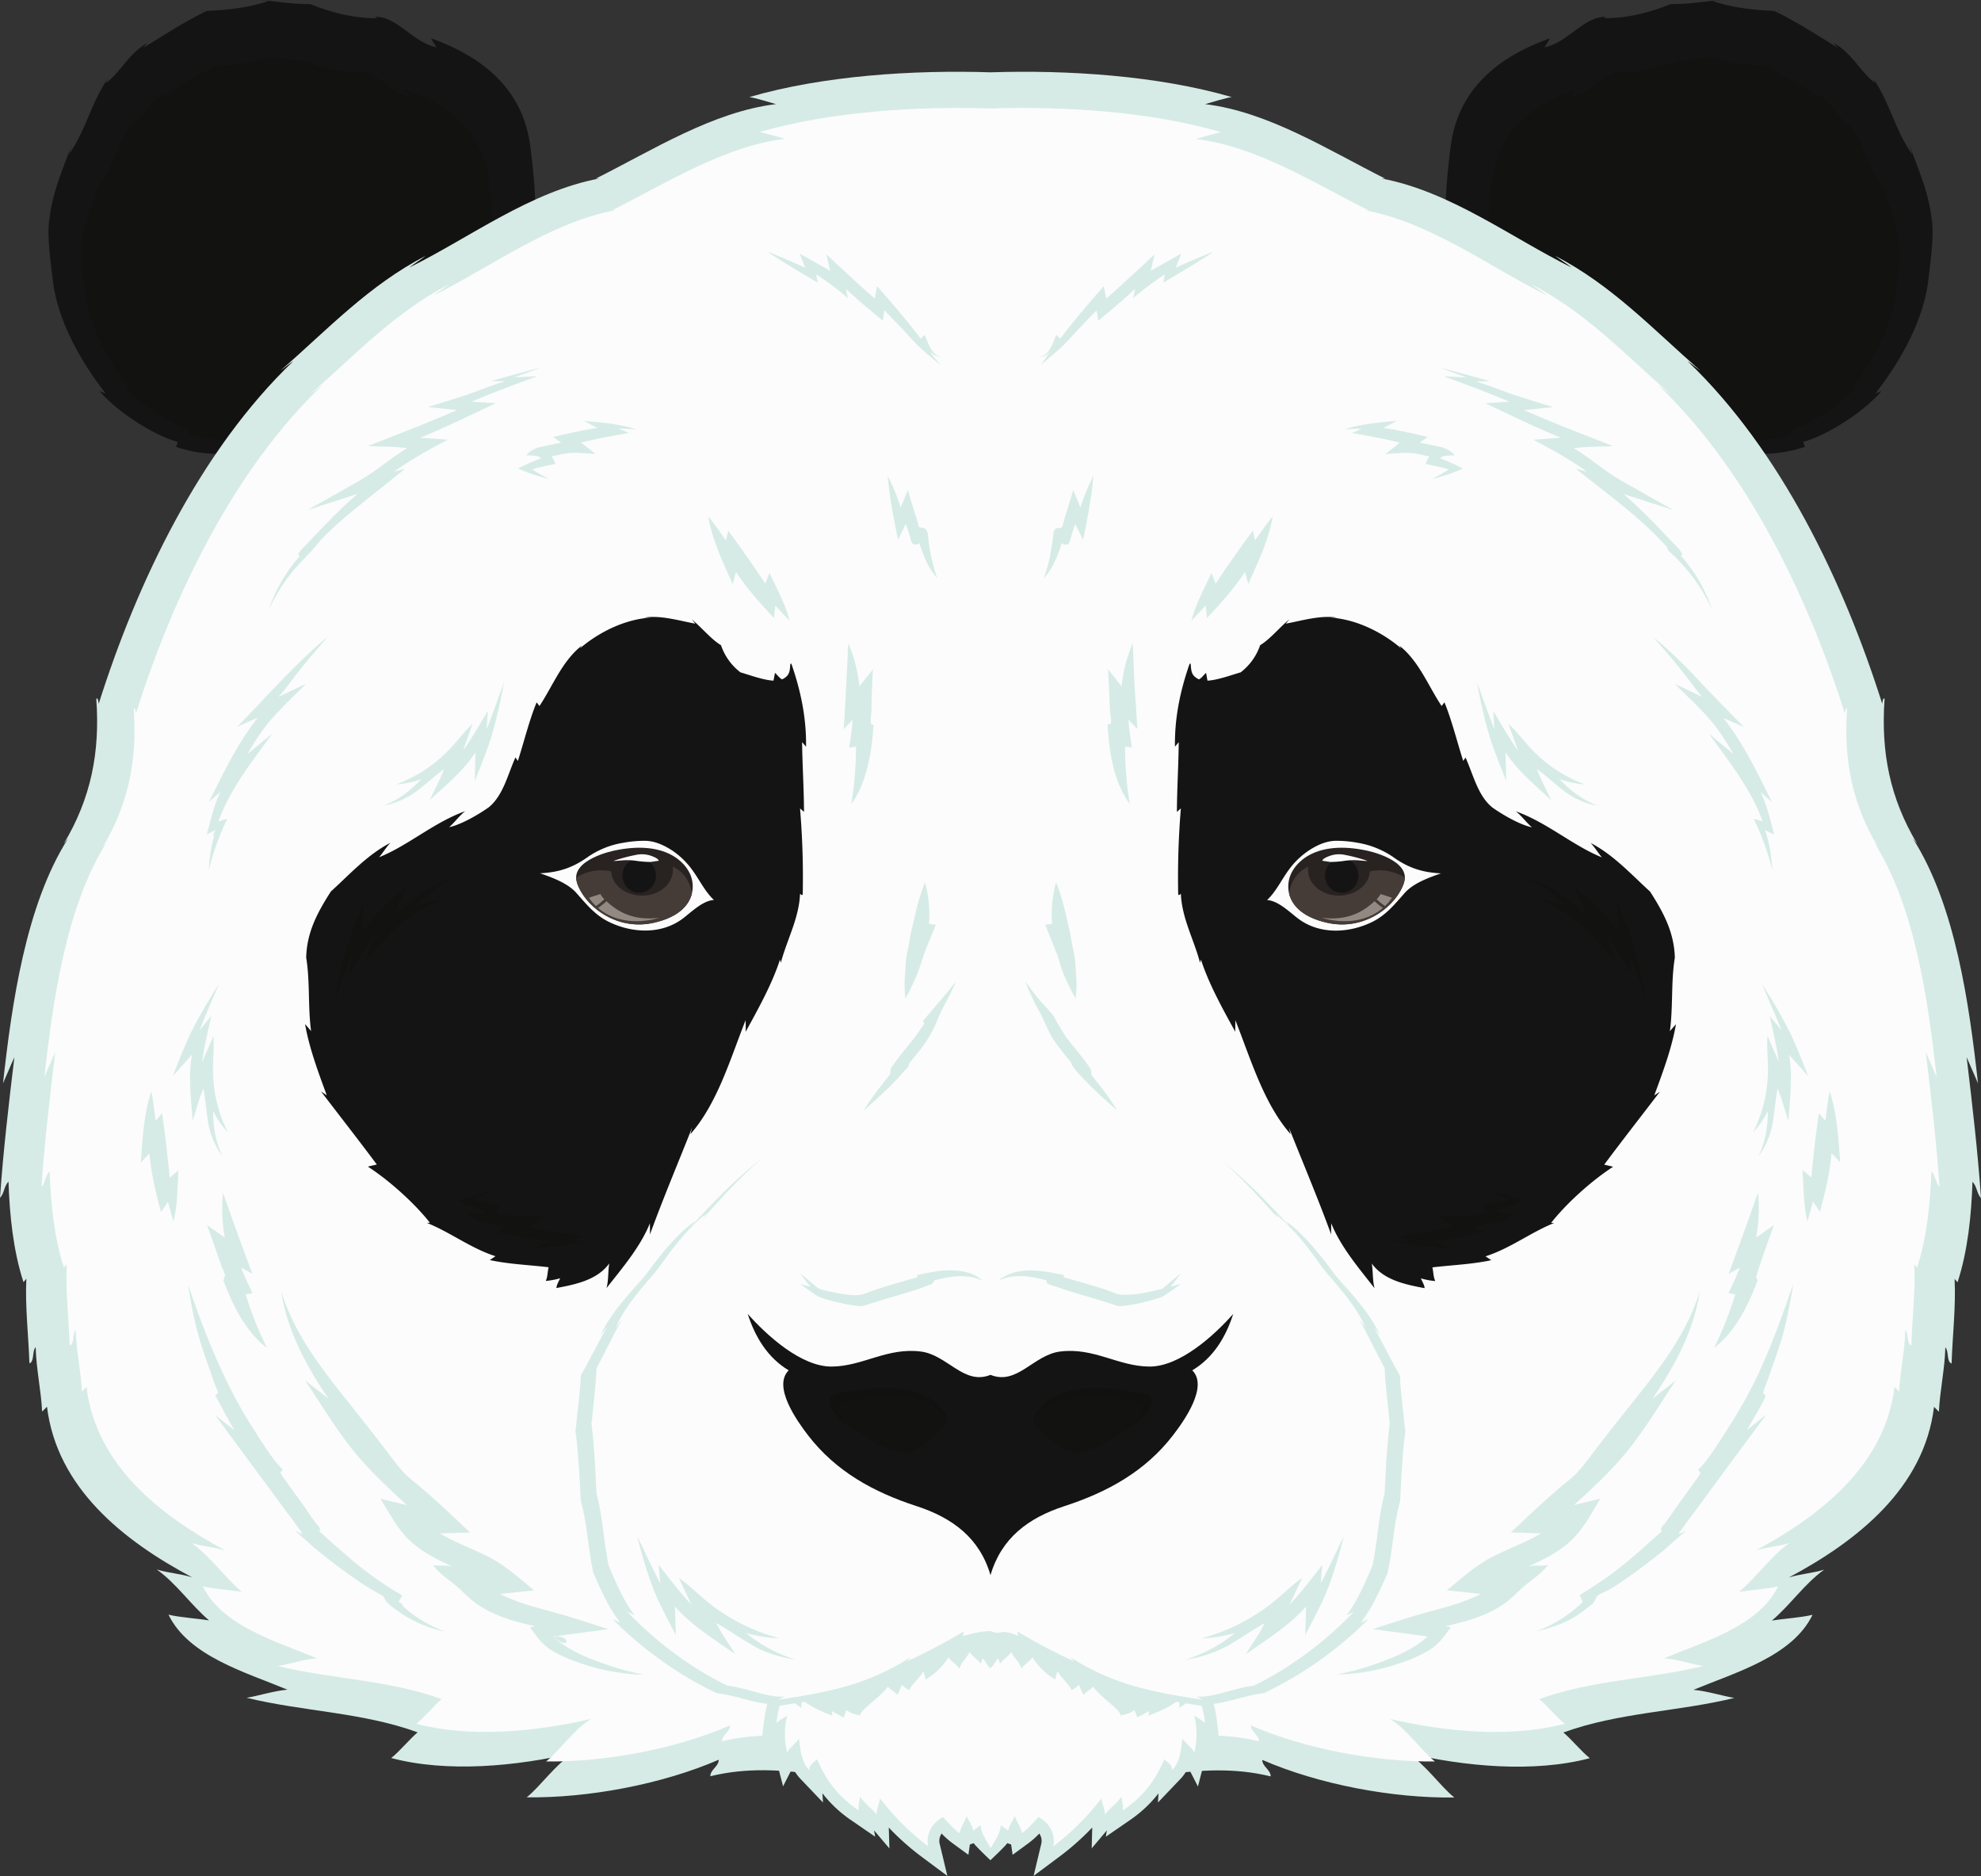 <svg xmlns="http://www.w3.org/2000/svg" width="1080" height="1022.54" viewBox="0 0 1080 1022.54"><rect x="0" y="0" width="1080" height="1022.54" fill="#333333" stroke="none"/><g id="Layer_2" data-name="Layer 2"><g id="Icon_animal06_437996484"><g id="Icon_animal06_437996484-2" data-name="Icon_animal06_437996484"><path d="M110.11 6.05 111.54 6C110.25 5.91 108.59 5.77 110.11 6.05z" fill="#151414"/><path d="M169.13 2.2h0z" fill="#151414"/><path d="M289.2 80.38C285.29 48.43 263 30.88 235 20.88a53.15 53.15.0 0 0 3 4.9c-12.57-2.35-21.64-17.06-33.56-16.6l1.21.71c-11.69.2-24.84-2.87-36.4-7.66C160.06 2.33 151.13.85 142 0c1.47.32 2.77.32 4.26.57-10.93 3.76-23.22 5-34.74 5.41h1.13C100.39 11.93 89.37 19.18 77.9 26.2l2.48-2.7c-9.8 5.05-14.28 15.55-22.74 21.86l1.25-2.61C49.81 55.52 46.44 72.14 37.44 84.19c.46-1.54 1.22-3.49 1.61-5.22C34.29 92.09 28.52 105 27 119.14c-1.77 8.8 1.08 27.22 2.31 37.89l-.16-1.44c3.43 21.31 15.38 42.11 28.45 58.87l-3.15-1.18-.42-.44c9 11 29.24 24.29 42.93 28.06l-1 2.65c9.35 3.3 21.13 4.76 31.14 3.25L286.33 138.46C295.65 132.48 290.81 93.42 289.2 80.38z" fill="#151414"/><path d="M169.16 2.2 169.21 2.23H169.83L169.16 2.2z" fill="#151414"/><path d="M171.24 2.2h-1.41z" fill="#151414"/><path d="M115.21 36h1.2z" fill="#151414"/><path d="M165.1 32.74v0L165.07 32.73 165.1 32.74z" fill="#151414"/><path d="M266.58 98.8c-3.32-27-22.18-41.83-45.87-50.31a46.46 46.46.0 0 0 2.57 4.17c-10.65-2-18.31-14.43-28.37-14l1 .6c-9.89.17-21-2.42-30.77-6.47-7.74.07-15.29-1.18-23-1.89l3.58.49c-9.19 3.16-19.59 4.19-29.34 4.57h1C107 41 97.68 47.05 88 53l2.13-2.28C81.76 55 78 63.87 70.86 69.2l1-2.21c-7.66 10.78-10.54 24.83-18.11 35 .39-1.3 1-3 1.35-4.4-4 11.08-8.9 22-10.23 33.92-1.49 7.45.91 23 2 32l-.14-1.22c2.91 18 13 35.59 24 49.75l-2.65-1-.35-.39c7.62 9.33 24.73 20.55 36.27 23.72l-.81 2.24a58.11 58.11.0 0 0 26.32 2.76l134.58-91.59C272 142.83 267.9 109.81 266.58 98.8z" fill="#121211"/><path d="M165.1 32.74 165.15 32.75H165.66L165.1 32.74z" fill="#151414"/><path d="M166.88 32.74h0z" fill="#151414"/><path d="M969.9 6.05 968.47 6C969.76 5.91 971.4 5.77 969.9 6.05z" fill="#151414"/><path d="M910.85 2.2H910.82 910.88 910.85z" fill="#151414"/><path d="M790.8 80.38C794.69 48.43 817 30.88 845 20.88a49.48 49.48.0 0 1-3 4.9c12.59-2.35 21.67-17.06 33.58-16.6l-1.2.71c11.66.2 24.84-2.87 36.36-7.66C920 2.33 928.88.85 938 0c-1.46.32-2.76.32-4.25.57 10.9 3.76 23.18 5 34.74 5.41h-1.16c12.31 5.91 23.3 13.16 34.79 20.18l-2.51-2.7c9.84 5.05 14.34 15.55 22.74 21.86l-1.21-2.61c9 12.77 12.45 29.39 21.44 41.44-.48-1.54-1.21-3.49-1.64-5.22 4.77 13.12 10.57 26.06 12.12 40.17 1.77 8.8-1.07 27.22-2.31 37.89l.14-1.44c-3.41 21.31-15.36 42.11-28.43 58.87l3.16-1.18.42-.44c-9 11-29.24 24.29-43 28.06l1 2.65c-9.36 3.3-21.16 4.76-31.14 3.25L793.67 138.46C784.35 132.48 789.19 93.42 790.8 80.38z" fill="#151414"/><path d="M910.82 2.2 910.76 2.23H910.18L910.82 2.2z" fill="#151414"/><path d="M908.73 2.2h1.45z" fill="#151414"/><path d="M964.8 36h-1.21z" fill="#151414"/><path d="M914.91 32.74v0V32.73 32.74z" fill="#151414"/><path d="M813.43 98.8c3.3-27 22.14-41.83 45.87-50.31a46.46 46.46.0 0 1-2.57 4.17c10.65-2 18.31-14.43 28.36-14l-1 .6c9.86.17 21-2.42 30.74-6.47 7.75.07 15.3-1.18 23-1.89l-3.61.49c9.24 3.16 19.61 4.19 29.36 4.57h-.93C973 41 982.32 47.05 992 53l-2.12-2.28C998.21 55 1002 63.87 1009.15 69.2l-1-2.21c7.66 10.78 10.53 24.83 18.1 35-.39-1.3-1-3-1.37-4.4 4 11.08 8.93 22 10.25 33.92 1.5 7.45-.92 23-1.94 32l.12-1.22c-2.91 18-13 35.59-24 49.75l2.65-1 .36-.39c-7.63 9.33-24.73 20.55-36.31 23.72l.85 2.24a58.21 58.21.0 0 1-26.34 2.76l-134.64-91.5C808 142.83 812.1 109.81 813.43 98.8z" fill="#121211"/><path d="M914.91 32.74 914.85 32.75H914.31L914.91 32.74z" fill="#151414"/><path d="M913.13 32.74h0z" fill="#151414"/><path d="M1072.17 576.26c2.14 4.79 4.14 9.58 6.19 14.21-4.75-43-12.3-97.23-35.58-133.52l2.38 2.9c-14.8-24.71-19.79-49.84-17.73-78.86-.79-1.41-1.29 2.29-1.27 2.64C1005.23 317.49 970.92 245.51 920 196.82c2.33 1.48 4.73 3.65 7.06 5.27-25.66-22.45-48.43-46.82-79.3-62.68 2.87 2.21 6.59 4.41 9.07 6.42-33-16.34-66.18-41.53-103.71-48.55l2 .07C724 81.7 691.38 60.92 657 56.76c3.83-1.1 11.21-3.39 14.51-3.85C631.2 41.18 582 38.06 540 39.42c-42.06-1.36-91.2 1.76-131.48 13.49 3.32.46 10.7 2.75 14.54 3.85-34.43 4.16-67 24.94-98.25 40.59l2-.07c-37.49 7-70.66 32.21-103.67 48.55 2.45-2 6.19-4.21 9-6.42-30.85 15.86-53.62 40.23-79.28 62.68 2.31-1.62 4.7-3.79 7.07-5.27-50.9 48.69-85.22 120.67-106.12 186.81.0-.35-.46-4.05-1.31-2.64 2.09 29-2.89 54.15-17.71 78.86l2.39-2.9C14 493.24 6.39 547.51 1.64 590.47c2.09-4.63 4-9.42 6.2-14.21C4.79 601.65 1.72 627.8.0 652.9c2.32-2.33 2.14-6.37 4.63-8.82.61 18.32 2.59 37.69 8.17 54.76L14.37 697c-.73 15.47 1.18 31 1.67 46.12 2.81-.87 1.38-6.83 3.41-8.81.28 11.88 2.95 23.43 3.51 35.09l2.66-2.65c5.38 44.16 41.49 73 79.11 93-6.35-2-13-2.33-19.25-4.27 11 7.92 18.28 19 28.51 27.76-7-1.15-15.4-1.55-22.14-3.14 11 22.62 41.78 31.31 64.85 40.88-7.8.73-16.51 3.56-22.25 4.42 30.45 7.48 63.25 7.89 93.22 18.84-4.59 3.93-9.83 10.42-14.39 14 30.56 8.13 68.4 4.5 99.42-2.76-9.66 5.92-18.18 18.34-25.55 24.18 33.38.47 73.81-7.07 104.69-20.49.0 3.71-4.54 5.28-4.59 9 40.45-9.88 73.84 6.35 105.17.46C505.8 977.41 527 982.07 540 980c13 2 34.18-2.63 47.59-11.29 31.3 5.89 64.71-10.34 105.17-.46-.09-3.76-4.62-5.33-4.59-9 30.87 13.42 71.27 21 104.69 20.49-7.41-5.84-15.86-18.26-25.55-24.18 31 7.26 68.85 10.89 99.42 2.76-4.57-3.62-9.81-10.11-14.4-14 30-10.95 62.77-11.36 93.22-18.84-5.74-.86-14.47-3.69-22.28-4.42 23.08-9.57 53.93-18.26 64.89-40.88-6.74 1.59-15.1 2-22.15 3.14 10.23-8.72 17.56-19.84 28.48-27.76-6.22 1.94-12.9 2.28-19.23 4.27 37.6-20.08 73.78-48.89 79.13-93l2.65 2.65c.56-11.66 3.24-23.21 3.52-35.09 2 2 .57 7.94 3.41 8.81.48-15.11 2.37-30.65 1.64-46.12l1.6 1.85c5.58-17.07 7.55-36.44 8.14-54.76 2.51 2.45 2.34 6.49 4.65 8.82C1078.26 627.8 1075.21 601.65 1072.17 576.26z" fill="#d6ebe6"/><path d="M1049.91 573.47c2 4.59 3.95 9.18 5.92 13.64-4.57-41.17-11.8-93.16-34.09-127.95L1024 462c-14.2-23.68-19-47.76-17-75.58-.79-1.33-1.21 2.22-1.21 2.54-20-63.38-52.93-132.34-101.68-179 2.23 1.42 4.54 3.5 6.74 5.05-24.57-21.52-46.38-44.87-76-60.07 2.73 2.13 6.31 4.22 8.68 6.17-31.64-15.66-63.42-39.8-99.34-46.52l1.92.07c-29.92-15-61.14-34.93-94.1-38.91 3.63-1 10.7-3.23 13.86-3.67C627.39 60.8 580.29 57.82 540 59.11 499.72 57.82 452.61 60.8 414 72c3.15.44 10.22 2.62 13.91 3.67-33 4-64.23 23.92-94.12 38.91l1.92-.07c-35.92 6.72-67.71 30.86-99.37 46.52 2.36-1.95 6-4 8.67-6.17-29.55 15.2-51.35 38.55-76 60.07 2.23-1.55 4.51-3.63 6.76-5.05-48.74 46.65-81.65 115.61-101.67 179 0-.32-.46-3.87-1.22-2.54 2 27.82-2.79 51.9-17 75.58l2.28-2.79C36 494 28.74 545.94 24.18 587.11c2-4.46 3.86-9.05 5.94-13.64-2.93 24.34-5.86 49.4-7.52 73.45 2.23-2.24 2-6.12 4.45-8.45.59 17.55 2.48 36.11 7.8 52.47l1.53-1.78C35.67 704 37.5 718.89 38 733.34c2.74-.83 1.36-6.52 3.3-8.44.25 11.38 2.82 22.44 3.35 33.63L47.14 756c5.12 42.32 39.78 69.9 75.81 89.16-6.08-1.92-12.48-2.24-18.45-4.1C115 848.66 122 859.3 131.83 867.66c-6.76-1.11-14.79-1.5-21.24-3 10.51 21.67 40.06 30 62.17 39.18-7.46.69-15.83 3.41-21.35 4.24 29.18 7.16 60.6 7.55 89.34 18.05-4.4 3.76-9.42 10-13.81 13.43 29.3 7.81 65.56 4.33 95.28-2.63-9.3 5.64-17.41 17.58-24.48 23.17 32 .45 70.69-6.76 100.27-19.63.05 3.53-4.31 5-4.37 8.66 38.77-9.47 70.74 6.09 100.75.42 12.84 8.3 33.16 12.78 45.61 10.82 12.43 2 32.77-2.52 45.58-10.82 30 5.67 62-9.89 100.79-.42-.07-3.61-4.43-5.13-4.41-8.66 29.59 12.87 68.3 20.08 100.31 19.63-7.07-5.59-15.22-17.53-24.49-23.17 29.73 7 66 10.44 95.29 2.63-4.4-3.45-9.42-9.67-13.84-13.43 28.73-10.5 60.18-10.89 89.34-18.05-5.49-.83-13.86-3.55-21.32-4.24 22.11-9.17 51.64-17.51 62.14-39.18-6.45 1.52-14.47 1.91-21.21 3 9.81-8.36 16.85-19 27.33-26.61-6 1.86-12.4 2.18-18.46 4.1 36-19.26 70.66-46.84 75.81-89.16l2.51 2.54c.56-11.19 3.14-22.25 3.39-33.63 1.94 1.92.56 7.61 3.26 8.44.46-14.45 2.31-29.36 1.61-44.18l1.53 1.78c5.31-16.36 7.2-34.92 7.8-52.47 2.36 2.33 2.22 6.21 4.44 8.45C1055.74 622.87 1052.82 597.81 1049.91 573.47z" fill="#fcfcfc"/><path d="M439.45 407c.18-16-2.9-30.45-8-45.22h-.56c-.37 3.78-.08 6.4-4.51 8.53-1.64-.85-2.54-2.46-3.88-3.54l-.8 4.23c-5.75-.28-14.16-3.47-18-4.51a31.2 31.2.0 0 1-10.62-14.8c-5.47-3.3-10.6-9.75-15.95-14.09l1.92 2.34c-9-1.66-18.76-4.72-28-3.3h4.2c-14.06.63-28.65 7.83-39.07 16.77l1-1.51c-10.7 8.36-15.89 22.14-23.07 32.93l-1.55-2c-4.12 10.07-6.87 21.45-10.22 31.93L281 412.84c-4.16 9.27-6.67 20.79-14.55 27.19-4.18 3-14.24 9.25-21.59 10.85 3.1-2.73 5.46-6.14 8.71-8.71-16.9 6-30.94 18.65-46.89 25.09 2.12-2.51 3.84-5.41 6.12-7.86-12.6 6.56-22.14 17.17-32.43 26.54-7.35 11.48-13.1 22.19-13.44 36 2.15 13 .88 27 2.68 40.05l-3.3-3.8c2.28 13.11 7.24 26.32 11.84 38.82l-3.1-2.06c9.91 13 20.59 26.63 30.37 39.77-1.46.41-3.33.74-4.85 1.18 11.78 7.61 25.47 20 33.81 30.58l-1.61.09c12.79 5.13 23.84 13.83 37.36 18.15l-3.12 2.1c10.53 2.28 21.4 2.63 32.08 3.92-.62 2.54-.48 5.13-1.54 7.46a42.65 42.65.0 0 0 7.83-1.46c-.54 1.31-2.11 3.9-2 5.32 10.29-1.95 22.18-4.3 28.78-13.41-.74 4.54-.32 9-1.5 13.45 8.7-11.11 18.37-22.32 23.66-35.34.0 2 .09 4.13.0 6.17 7.12-19.54 15.32-38.95 23-58.32l-.93 3.6c14.81-16.83 21.91-41.57 30.11-62.17.0 2.13.11 4.27.0 6.38 6.9-12.57 14.37-25.93 18.74-39.39l.45 1.77c3.35-12.72 9.92-24.16 10.48-37.65l1 .81.46-.42a449.34 449.34.0 0 0-1.47-46.91l2.17 1.93c-.06-12.72-.88-25.45-1.05-38.05z" fill="#151414"/><path d="M640.55 407c-.19-16 2.88-30.45 8-45.22h.58c.35 3.78.09 6.4 4.52 8.53 1.63-.85 2.54-2.46 3.88-3.54l.76 4.23c5.78-.28 14.2-3.47 18.06-4.51A31.26 31.26.0 0 0 687 351.68c5.47-3.3 10.6-9.75 15.95-14.09L701 339.93c9-1.66 18.74-4.72 28-3.3h-4.22c14.06.63 28.66 7.83 39.08 16.77l-1-1.51c10.71 8.36 15.86 22.14 23.08 32.93l1.55-2c4.11 10.07 6.85 21.45 10.22 31.93l1.27-1.84c4.2 9.27 6.7 20.79 14.57 27.19 4.2 3 14.22 9.25 21.61 10.85-3.14-2.73-5.45-6.14-8.74-8.71 16.93 6 31 18.65 46.91 25.09-2.14-2.51-3.83-5.41-6.14-7.86 12.59 6.56 22.14 17.17 32.42 26.54 7.36 11.48 13.11 22.19 13.48 36-2.17 13-.88 27-2.72 40.05l3.33-3.8c-2.25 13.11-7.24 26.32-11.83 38.82l3.1-2.06c-9.92 13-20.6 26.63-30.38 39.77 1.47.41 3.3.74 4.85 1.18-11.8 7.61-25.49 20-33.8 30.58l1.6.09c-12.82 5.13-23.83 13.83-37.38 18.15l3.15 2.1c-10.54 2.28-21.44 2.63-32.09 3.92.59 2.54.45 5.13 1.55 7.46a42.34 42.34.0 0 1-7.83-1.46c.5 1.31 2.11 3.9 2 5.32-10.29-1.95-22.14-4.3-28.76-13.41.73 4.54.34 9 1.49 13.45C740.68 691 731 679.77 725.75 666.75c0 2-.09 4.13.0 6.17-7.15-19.54-15.35-38.95-23.07-58.32l.93 3.6c-14.82-16.83-21.91-41.57-30.15-62.17.09 2.13-.07 4.27.0 6.38-6.9-12.57-14.37-25.93-18.74-39.39l-.48 1.77c-3.33-12.72-9.89-24.16-10.46-37.65l-1 .81-.45-.42a452.1 452.1.0 0 1 1.46-46.91l-2.17 1.93c.07-12.72.88-25.45 1-38.05z" fill="#151414"/><path d="M376.82 473.4a42.5 42.5.0 0 0-11.15-10.34c-4.06-2.52-8.62-4.54-13.39-4.75a61.08 61.08.0 0 0-12.11 1A48.35 48.35.0 0 0 332.9 461a49.21 49.21.0 0 0-8.68 3.77 43.15 43.15.0 0 0-4.05 2.55c-8.26 5.84-15.78 8.17-25.75 8.68 6.42 2.23 15 5.3 19.72 10.62 5.52 6.23 10.28 12.2 17.86 15.89 12.73 6.2 28.73 6.94 40.4-1.95 4.6-3.5 10.79-9.7 16.82-10C384.09 485.74 381.19 479.12 376.82 473.4z" fill="#fcfcfc"/><path d="M376.88 478.09c-2.56-8.07-14.34-20.48-42.26-14.4.0.0-24 4.87-20.09 17.34s21.13 26.5 41.62 22S379.42 486.16 376.88 478.09z" fill="#282221"/><path d="M357.3 474.85a9.1 9.1.0 0 0-11.13-6.75 9.49 9.49.0 0 0-6.5 11.54 9.08 9.08.0 0 0 11.12 6.72A9.42 9.42.0 0 0 357.3 474.85z" fill="#151414"/><path d="M359.16 469.16c-.37-1.36-3.49-2.45-4.79-2.88a15.23 15.23.0 0 0-7.7-.29 89 89 0 0 0-12.24 3.28h1.12l3.32-.28a35.81 35.81.0 0 1 7.95.21 53.83 53.83.0 0 0 7.91.62z" fill="#fcfcfc"/><path d="M366.73 472.39c1.08 6.87-4.13 13.51-12.42 15.33-9.05 1.95-18.28-2.5-20.65-10l-.54-2.76a25.31 25.31.0 0 0-19 3.41l.42 2.64c4 12.47 21.13 26.5 41.62 22 13.77-3 19.54-9.62 21.06-16.07C376.54 482.67 374.32 475.83 366.73 472.39z" fill="#453c38"/><path d="M330.62 491.23a38.15 38.15.0 0 1-4.54 3.65c14.15 12.1 33.39 5.34 33.39 5.34C343.21 502.35 334.85 495 330.62 491.23z" fill="#928a82"/><path d="M329.47 490.14a13.44 13.44.0 0 1-2.17-2.82l-6.23 2a31.67 31.67.0 0 0 3.8 4.52A30.12 30.12.0 0 0 329.47 490.14z" fill="#928a82"/><path d="M703.15 473.4a43 43 0 0 1 11.19-10.34c4-2.52 8.59-4.54 13.35-4.75a60.88 60.88.0 0 1 12.12 1 48.43 48.43.0 0 1 7.3 1.74 50.43 50.43.0 0 1 8.67 3.77 46.07 46.07.0 0 1 4.06 2.55c8.25 5.84 15.78 8.17 25.75 8.68-6.42 2.23-15 5.3-19.72 10.62-5.52 6.23-10.29 12.2-17.86 15.89-12.74 6.2-28.72 6.94-40.4-1.95-4.62-3.5-10.79-9.7-16.83-10C695.92 485.74 698.79 479.12 703.15 473.4z" fill="#fcfcfc"/><path d="M703.13 478.09c2.56-8.07 14.31-20.48 42.26-14.4.0.0 24 4.87 20.09 17.34s-21.17 26.5-41.65 22S700.56 486.16 703.13 478.09z" fill="#282221"/><path d="M722.68 474.85a9.13 9.13.0 0 1 11.15-6.75 9.48 9.48.0 0 1 6.49 11.54 9.08 9.08.0 0 1-11.13 6.72A9.47 9.47.0 0 1 722.68 474.85z" fill="#151414"/><path d="M720.88 469.16c.33-1.36 3.46-2.45 4.78-2.88a15.1 15.1.0 0 1 7.67-.29 88.35 88.35.0 0 1 12.25 3.28h-1.13l-3.32-.28a36 36 0 0 0-8 .21 53.22 53.22.0 0 1-7.92.62z" fill="#fcfcfc"/><path d="M713.27 472.39c-1.07 6.87 4.11 13.51 12.42 15.33 9 1.95 18.26-2.5 20.63-10l.53-2.76a25.39 25.39.0 0 1 19 3.41l-.42 2.64c-4 12.47-21.17 26.5-41.65 22-13.77-3-19.52-9.62-21-16.07C703.43 482.67 705.69 475.83 713.27 472.39z" fill="#453c38"/><path d="M749.39 491.23a38 38 0 0 0 4.53 3.65c-14.14 12.1-33.38 5.34-33.38 5.34C736.76 502.35 745.16 495 749.39 491.23z" fill="#928a82"/><path d="M750.54 490.14a13.44 13.44.0 0 0 2.17-2.82l6.2 2a29.82 29.82.0 0 1-3.8 4.52A29.85 29.85.0 0 1 750.54 490.14z" fill="#928a82"/><path d="M663.49 938.37a63 63 0 0 0-4.68-17.94c-7.24-16.92-22.28-28.85-48.71-38.7l-2.91-1.09c-9.57-3.6-22.7-8.53-33.94-8.53-7.44.0-12.6 2.14-16.14 5l-7.67-5.87-.79 10.23-3.38-5.81L553.84 843 540 866.66l-14.22-24.35 8.9 33.45-3.35 5.73-.74-10.2-7.69 5.86c-3.55-2.9-8.7-5-16.17-5-11.24.0-24.34 4.93-33.92 8.55l-2.91 1.07c-26.42 9.85-41.46 21.78-48.73 38.74a64.4 64.4.0 0 0-4.68 17.9l-2.14 18.28 7-6.78a47.41 47.41.0 0 0 1.23 7l4.34 16.75 5.24-10.29a22.63 22.63.0 0 0 4.12 6.1l12.39 13-.3-5a68.79 68.79.0 0 0 15.88 14.81l12.88 8.85-.62-3.46 8.37 9.84-.34-11.37a139.63 139.63.0 0 0 17.41 15.54l14.54 10.83-4.23-17.64a6.93 6.93.0 0 1 1.1-5.46 44.27 44.27.0 0 0 5.78 5.14l8.81 6.44.8-5.63 2.1-.72c.74 1.37 9.1 9.31 9.1 9.31h0s8.45-7.94 9.18-9.31l2.11.72.82 5.63 8.81-6.46a44.88 44.88.0 0 0 5.73-5.12 6.92 6.92.0 0 1 1.1 5.48l-4.2 17.6 14.5-10.81a141.18 141.18.0 0 0 17.47-15.56l-.3 11.36 8.27-9.81-.58 3.47 12.87-8.87a69.26 69.26.0 0 0 15.87-14.77l-.32 5 12.4-13a22.59 22.59.0 0 0 4.11-6.1l5.3 10.37 4.31-16.85a47.33 47.33.0 0 0 1.21-7l7 6.79z" fill="#d6ebe6"/><path d="M651.12 935.07a43.5 43.5.0 0 1 0 20.2c-1.47-2.89-4.85-5.1-6.49-7.6-.67 5.73-1.13 12.52-5.63 17.27.23-3.27-2.91-4.45-4.2-6.05-4.62 10.63-10.45 19.54-22.71 28 .48-2.79-.65-5.3-.65-7.64-2.42 3.53-6.31 6.39-9.12 9.71.08-3-1.73-6-1.75-8.86a136.24 136.24.0 0 1-26.4 26.31c1.44-6-1.55-12.57-8-16-3.11 3.25-5.61 6.33-9.05 8.84-.48-3.34-3.1-6.49-3.83-9.44-1.24 3-3 4.78-3.58 8l-4.2-3c.09 3.51-1.77 6.37-5.38 12.54v0 0 0 0c-3.64-6.17-5.47-9-5.38-12.54l-4.2 3c-.6-3.23-2.35-5-3.58-8-.73 2.95-3.36 6.1-3.83 9.44-3.44-2.51-6-5.59-9-8.84-6.51 3.44-9.52 10-8.05 16a136.7 136.7.0 0 1-26.43-26.31c0 2.86-1.81 5.91-1.72 8.86-2.85-3.32-6.73-6.18-9.13-9.71.0 2.34-1.12 4.85-.65 7.64-12.31-8.49-18.08-17.4-22.74-28-1.26 1.6-4.39 2.78-4.19 6.05-4.51-4.75-4.93-11.54-5.6-17.27-1.64 2.5-5 4.71-6.51 7.6a43.24 43.24.0 0 1 0-20.2c-1.58 1.33-4.31 2.58-5.86 4.08a56.75 56.75.0 0 1 4.16-16.09c7-16.32 21.95-26.58 45-35.17 15.53-5.76 43.16-17.46 50.66-.06a6.26 6.26.0 0 1 2.08-3.94c.25 3.41 3.69 4.16 5.38 7.06 1.16-1.61 3.86-1.32 5.08-3.34C535 889.1 539 891 540 892c1-1 5-2.85 4.62-4.34 1.18 2 3.89 1.73 5.08 3.34 1.69-2.9 5.12-3.65 5.38-7.06a6.26 6.26.0 0 1 2.08 3.94c7.46-17.4 35.11-5.7 50.63.06 23.08 8.59 38 18.85 45 35.17a57.09 57.09.0 0 1 4.2 16.09C655.43 937.65 652.69 936.4 651.12 935.07z" fill="#fcfcfc"/><path d="M607.79 887.89c-4.74-1.76-10.6-4.07-16.71-5.95l.15-3.27a51.23 51.23.0 0 0-102.45.0l.12 3.3c-6.09 1.86-11.95 4.16-16.71 5.92-23.05 8.59-38 18.85-45 35.17a91.12 91.12.0 0 0 9.7 7.9l.2-4.6c4.9 4 10.85 6.54 16.76 8.8l-.42-2.56a73.8 73.8.0 0 0 6.54 3.49l1.48-4c2.82 2.23 5.42 2.29 7.41 3 .71-3.78 10.46-9.35 15.16-15.73 1.41 1.47 4.06 3.13 5.18 4.49a40.14 40.14.0 0 0 2.46-5.53c1 .84 2.73 2.59 4.14 2.82 1.55-3.58 6-6.79 7.66-10.33.37 2 1.13 2.53.9 4.63 3.38-1.29 10.32-7.59 12.71-12.19 1.38 2.45 4.62 3.84 6 6.38.84-3.68 4.37-6.3 5.5-9.2 1.62 2.39 4.76 4.37 6.14 6.49l1-3.05c2.06 2.21 2.17 3.56 4.25 5.39 2.09-1.83 2.2-3.18 4.23-5.39l1 3.05c1.39-2.12 4.54-4.1 6.17-6.49 1.1 2.9 4.62 5.52 5.5 9.2 1.4-2.54 4.62-3.93 6-6.38 2.39 4.6 9.32 10.9 12.7 12.19-.25-2.1.54-2.58.94-4.63 1.69 3.54 6.11 6.75 7.66 10.33 1.41-.23 3.1-2 4.11-2.82a48.87 48.87.0 0 0 2.45 5.53c1.1-1.36 3.81-3 5.22-4.49 4.67 6.38 14.45 12 15.12 15.73 2-.71 4.62-.77 7.44-3l1.49 4c2.06-1 4.34-2.17 6.54-3.49l-.45 2.56c5.92-2.26 11.86-4.76 16.79-8.8l.19 4.6a87 87 0 0 0 9.67-7.9C645.79 906.74 630.87 896.48 607.79 887.89z" fill="#d6ebe6"/><path d="M766.49 777.9 766 780c-.76-10.06-2.43-20.13-2.79-30.2-4.79-8.4-9.44-17.93-14.34-26.42 1.15 1.4 2.33 2.92 3.49 4.51C747.08 715.69 736.74 705.28 728 695h-.06c-7.85-10.63-16.34-21.55-26.73-29.3l1.83 2.61c-15.72-16.83-28.62-30.57-47.87-43.46l2 3.1c-12.69-5.6-24.74-14.82-38.85-18.12 2.44 1.34 5 2.95 7.2 4.3-23.1-6.89-47.78-14.92-70.62-23.65-3.21-1.22-5.56-2.14-14.94-3.07-9.38.93-11.72 1.85-15 3.07-22.82 8.73-47.5 16.76-70.6 23.65 2.25-1.35 4.76-3 7.21-4.3-14.12 3.3-26.17 12.52-38.85 18.12l2-3.1c-19.25 12.89-32.16 26.63-47.9 43.46l1.83-2.61c-10.37 7.75-18.85 18.67-26.71 29.3h-.06c-8.7 10.24-19.07 20.65-24.39 32.81 1.18-1.59 2.33-3.11 3.52-4.51-4.91 8.49-9.55 18-14.35 26.42-.36 10.07-2.05 20.14-2.78 30.2l-.45-2.06c1.91 13 2.51 27 3.21 40.34 3.58 12.48 4 26.66 6.93 39.35-.65-1.56-1.58-3.44-2.17-4.72 4.93 10.52 9.18 22 16.77 31.6-1.27-.46-2.77-1.29-4.2-1.92 16.17 16.37 36.62 31 56.91 40.42 10.42 1 23.32 6.7 32.25 5.88l-3.3 1.69c27.93-4.11 49.76-7.79 74.81-23.19l-2.17 2.3a343.09 343.09.0 0 0 32.28-16.27l-.5 2.47c9.66-2.34 9.66-2.34 15.66-2.73 6.59 2.82 5.07-1.87 15.66 2.73l-.5-2.47a346.43 346.43.0 0 0 32.26 16.27l-2.14-2.3c25 15.4 46.88 19.08 74.8 23.19l-3.27-1.69c8.9.82 21.8-4.88 32.21-5.88A203.94 203.94.0 0 0 746 882.55c-1.43.63-3 1.46-4.17 1.92 7.52-9.65 11.81-21.08 16.73-31.6-.62 1.28-1.54 3.16-2.19 4.72 3-12.69 3.35-26.87 6.95-39.35C764 804.85 764.54 790.93 766.49 777.9zM345.92 703.27c2-2.78 3.94-5.59 6.08-8.23h0C350 697.82 347.92 700.59 345.92 703.27zM728 695h0c2.13 2.64 4.11 5.45 6.08 8.23C732.08 700.59 730.06 697.82 728 695z" fill="#d6ebe6"/><path d="M758 773.79l-.45 2.08c-.7-10.09-2.31-20.13-2.68-30.22-4.59-8.4-9.07-17.93-13.8-26.41 1.13 1.39 2.25 2.92 3.38 4.51-5.1-12.16-15.07-22.56-23.47-32.81v0c-7.57-10.62-15.74-21.54-25.74-29.28l1.76 2.59c-15.12-16.84-27.57-30.56-46.06-43.47l1.92 3.11c-12.2-5.56-23.8-14.82-37.38-18.12 2.36 1.35 4.78 3 6.93 4.31-22.23-6.89-46-14.92-67.93-23.67-3.13-1.22-5.38-2.13-14.4-3-9 .92-11.26 1.83-14.37 3-22 8.75-45.72 16.78-68 23.67 2.17-1.35 4.55-3 6.92-4.31-13.55 3.3-25.16 12.56-37.35 18.12l1.91-3.11c-18.51 12.91-30.93 26.63-46.06 43.47l1.75-2.59c-10 7.74-18.15 18.66-25.73 29.28v0c-8.39 10.25-18.36 20.65-23.49 32.81 1.15-1.59 2.25-3.12 3.4-4.51-4.76 8.48-9.21 18-13.83 26.41-.34 10.09-1.94 20.13-2.65 30.22l-.44-2.08c1.85 13 2.39 27 3.07 40.34 3.46 12.48 3.85 26.66 6.7 39.36-.65-1.55-1.53-3.44-2.11-4.74 4.73 10.54 8.84 22 16.11 31.61-1.18-.44-2.62-1.28-4-1.91 15.52 16.36 35.23 31 54.76 40.4 10 1 22.42 6.71 31 5.88l-3.18 1.71c26.87-4.11 47.89-7.79 72-23.18l-2.06 2.29a328.26 328.26.0 0 0 31-16.28l-.48 2.46c9.27-2.32 9.27-2.32 15.07-2.7 6.34 2.8 4.88-1.88 15.08 2.7l-.48-2.46a329.31 329.31.0 0 0 31 16.28l-2.08-2.29c24.11 15.39 45.14 19.07 72 23.18l-3.15-1.71c8.59.83 21-4.87 31-5.88 19.52-9.41 39.21-24 54.76-40.4-1.38.63-2.81 1.47-4 1.91 7.26-9.66 11.38-21.07 16.14-31.61-.59 1.3-1.5 3.19-2.12 4.74 2.85-12.7 3.25-26.88 6.69-39.36C755.53 800.76 756.09 786.83 758 773.79zM353.22 699.16c1.91-2.77 3.79-5.59 5.85-8.22v0C357.1 693.71 355.16 696.48 353.22 699.16zm367.71-8.24v0c2 2.63 4 5.45 5.84 8.22C724.85 696.48 722.91 693.71 720.93 690.92z" fill="#fcfcfc"/><path d="M672.33 716.18c-10.57 11.92-29.3 28.9-45.89 28.69-17-.18-30.09-10.53-48.52-8.19-14.48 1.83-23.38 18.58-37.92 12.71-14.56 5.87-23.44-10.88-37.95-12.71-18.39-2.34-31.55 8-48.48 8.19-16.6.21-35.33-16.77-45.93-28.69 3.95 12.3 10.71 23.81 22.34 30.75-8.87 8.77 4.48 27.49 10.46 35.29 15.24 19.86 35.92 31.12 59.16 38.69 19.81 6.43 34.49 17.45 40.4 37.65 5.92-20.2 20.57-31.22 40.4-37.65 23.25-7.57 43.92-18.83 59.17-38.69 6-7.8 19.3-26.52 10.42-35.29C661.65 740 668.39 728.48 672.33 716.18z" fill="#151414"/><path d="M514 768.88c-13.72-17.73-43.41-11.94-57.93-9.08-9.8 1.92 1.78 14.94 6.09 17.28 10.17 5.51 26.76 20.08 38.28 12.53a122.23 122.23.0 0 0 12-9.65C517.27 775.5 518.12 774.19 514 768.88z" fill="#121211"/><path d="M460.47 764.22c13.83-2.71 42.14-8.24 55.19 8.66l.93 1.27c0-1.39-.79-2.94-2.59-5.27-13.72-17.73-43.41-11.94-57.93-9.08-9.52 1.85 1.1 14.21 5.7 17C457.57 772.29 453.76 765.53 460.47 764.22z" fill="#111110"/><path d="M566 768.88c13.72-17.73 43.44-11.94 57.95-9.08 9.8 1.92-1.77 14.94-6.08 17.28-10.18 5.51-26.77 20.08-38.32 12.53A125.45 125.45.0 0 1 567.59 780C562.71 775.5 561.89 774.19 566 768.88z" fill="#121211"/><path d="M619.54 764.22c-13.84-2.71-42.15-8.24-55.22 8.66l-.9 1.27c0-1.39.78-2.94 2.56-5.27 13.72-17.73 43.44-11.94 57.95-9.08 9.52 1.85-1.12 14.21-5.69 17C622.44 772.29 626.21 765.53 619.54 764.22z" fill="#111110"/><path d="M419.5 312.34l-2.28 5.75c-6.51-9.77-13.21-19.42-20.23-28.84-.42 1.77-.81 3.53-1.24 5.32-3.15-4.39-6.08-8.94-9.66-13 2.31 13 8 24.9 13.35 36.81.6-2.19 1.22-4.42 1.81-6.64 5.94 9.12 13.27 17.2 20.68 25.12.22-2.25.48-4.51.71-6.77 2.56 2.75 5.12 5.47 7.8 8.11-2.28-9-7-17.5-10.94-25.84C418.74 314.25 422 317.7 419.5 312.34z" fill="#d6ebe6"/><path d="M474.53 410.56a125.91 125.91.0 0 0 1.58-14.13c.11-1.33.36-1.56-1.13-1.54l-.34-3c.7-4.09.43-8.57.59-12.72q.3-7.17.65-14.33c-2.45 3.09-4.9 6.18-7.32 9.28a83.23 83.23.0 0 0-6.12-23.59q-1 23.43-2.45 46.86c1.6-1.69 3.24-3.39 4.85-5.09-.32 5.08-1.16 10.12-1.89 15.18l3.74-.47a194.38 194.38.0 0 1-2.61 31.32c5.91-8.14 8.68-18 10.45-27.75C475.37 405.88 472.73 420.39 474.53 410.56z" fill="#d6ebe6"/><path d="M493.63 544.19a98.81 98.81.0 0 0 8.73-19.88c2.14-6.92 5.24-13.53 7.8-20.29l-2.45-.26c-1.89-.2-1.15-.9-1.09-2.54.08-2.39.05-4.8-.11-7.2a63.54 63.54.0 0 0-2.2-13c-3.44 8.08-5.27 17.12-7.27 25.65-.85 3.69-1.24 7.29-2.12 11-.44 2-.78 4-1 6l-.28 3.6c0 .21-.28 4.2.06 1.55a55.17 55.17.0 0 0 0 15.4C495.91 540.2 492.78 539 493.63 544.19z" fill="#d6ebe6"/><path d="M217.2 873.27l2-3.4c-1-1.27-3.42-2.23-4.76-3.11-4.68-3-9.33-6.1-13.81-9.46-9.32-7-18-15.07-26.73-22.77 1.74-.72-.74-3.23-1.31-3.92a91.94 91.94.0 0 1-5.71-8c-4.15-5.84-8.35-11.62-12.54-17.42l-1.44-2.36c.17-1.57 2.09-.88.54-2.49a67.69 67.69.0 0 1-6.34-7.9c-3.83-5.44-7.38-11.09-10.94-16.74C121.4 752 111.49 726.2 102.38 699.87c1.33 7.69 2.65 15.37 4.48 23a228.44 228.44.0 0 0 7.45 23.52c1.18 3.41 2.24 6.91 3.68 10.2l1 2.7-1.71 1.16 1.57 2.91c.9 1.66 1.78 3.32 2.68 5 2 3.76 4.11 7.49 6.19 11.21l-10.56-8.42q14.2 19.27 28.45 38.52c4.6 6.28 9.22 12.56 13.9 18.75 1.46 1.95 2.81 4 4.25 5.91 3 4-2.22-.35-2.48.34l10 8.94c7.85 6.42 15.86 12.57 24.22 18.28a139.11 139.11.0 0 0 12.37 7.47c2 1.07 1.57 2.07 2.84 3.68a26.76 26.76.0 0 0 4.88 4.13 66.81 66.81.0 0 0 26.93 12.11 72.15 72.15.0 0 1-25.26-15.94C218.32 872.65 222.29 878.32 217.2 873.27z" fill="#d6ebe6"/><path d="M301.63 892l30-4c-10-3.23-20-6.54-30.14-9.31-9.84-2.67-19.72-5.28-28.85-9.85 6.14-.69 12.34-1.36 18.51-2-8-6.64-15.64-13.55-24.91-18.32-8.7-4.43-18-7.69-26.39-12.72 5.46-.14 10.92-.33 16.39-.51-10.39-9.82-20.65-19.67-31.78-28.66-5.52-4.45-9.41-10.13-13.72-15.72q-7-9.16-14.17-18.21c-16.88-21.44-35.25-42.38-43.27-69 3.21 21.62 13.69 40.94 25.86 58.76-4.23-3.34-8.51-6.68-12.77-10 8.32 12.44 16.12 25.51 25.45 37.24 8.9 11.24 19.5 21 30 30.7-4.78-1.17-9.6-2.33-14.39-3.51 5.07 8.31 9.58 17.23 17 23.76 6.47 5.7 14.25 9.63 22.09 13.08-3.41-.66-7 0-10.43-.63 3 4.17 7.52 7.14 11.44 10.33 4.37 3.53 8 7.78 12.65 11 9.43 6.45 20.62 9.53 31.66 12l-2.84.6c3.27 4.61 6.09 8.77 10.9 12a68.6 68.6.0 0 0 15.08 7 113 113 0 0 0 36.28 6.81 154.07 154.07.0 0 1-26.29-7.56c-8.39-3.12-16.73-7.09-23.43-13.15C311.63 890.7 311.12 900.58 301.63 892z" fill="#d6ebe6"/><path d="M683 289.25c-7 9.42-13.75 19.07-20.26 28.84-.73-1.91-1.52-3.84-2.25-5.75-3.91 8.34-8.67 16.85-10.93 25.84 2.65-2.64 5.21-5.36 7.8-8.11q.35 3.39.68 6.77c7.41-7.92 14.76-16 20.7-25.12.6 2.22 1.19 4.45 1.78 6.64 5.33-11.91 11.08-23.84 13.36-36.81-3.58 4.08-6.48 8.63-9.67 13-.42-1.79-.81-3.55-1.21-5.32C676 298.7 683.41 291 683 289.25z" fill="#d6ebe6"/><path d="M619.23 384.37c-.8-11.27-1.22-22.58-1.66-33.86a82.9 82.9.0 0 0-6.12 23.59c-2.45-3.1-4.87-6.19-7.33-9.28.34 7.4.71 14.77 1 22.16.09 2.26.82 5.19.54 7.43l-1.86.57.31 4c1 13.5 3.72 28.11 11.84 39.3a189.92 189.92.0 0 1-2.6-31.32l3.72.47c-.7-5.06-1.55-10.1-1.86-15.18 1.6 1.7 3.24 3.4 4.87 5.09-.28-4.32-.53-8.67-.81-13C618.43 373.06 619.51 388.7 619.23 384.37z" fill="#d6ebe6"/><path d="M576.55 521.08c1.32 3.54 2.08 7.27 3.65 10.73 1.92 4.18 3.9 8.36 6.18 12.38a56.33 56.33.0 0 0 0-15.4c.14 1.31.21 1.2.12-.32l-.26-3.65a46.27 46.27.0 0 0-1.15-7.18c-.87-3.69-1.23-7.29-2.11-11-2-8.53-3.8-17.57-7.24-25.65a62.9 62.9.0 0 0-2.22 13c-.14 2-.18 4-.14 6l.14 3.62-3.64.39c2.17 5.72 4.54 11.36 6.71 17.06C577.87 524.57 574.38 515.38 576.55 521.08z" fill="#d6ebe6"/><path d="M948.88 767.38c-3.86 6.6-8 13-12.17 19.43-1.85 2.85-3.72 5.69-5.77 8.39-1.16 1.5-2.34 2.95-3.58 4.33l-1.55 1.61 1.29 1.7-1.43 2.36c-1.24 1.72-2.49 3.45-3.72 5.18-2.45 3.4-4.93 6.79-7.36 10.21-2.17 3.06-4.3 6.13-6.44 9.19-.6.8-4 3.92-2 4.75-8.45 7.43-16.79 15.21-25.76 22-4.48 3.4-9.15 6.51-13.83 9.58-1.74 1.12-3.6 2.16-5.29 3.36l1.57 3.76a72.31 72.31.0 0 1-25.3 15.94c9.47-2.07 18.68-5.46 26.32-11.6 1.41-1.13 2.93-2.15 4.28-3.36s1.44-2.51 2.39-3.87c1-1.57 4.52-2.6 6.12-3.51 2.39-1.34 4.68-2.85 7-4.38 8.36-5.68 16.42-11.77 24.25-18.16l10.94-9.73c-.12-.28-5.16 3-2.93.21 1.4-1.75 2.59-3.64 3.92-5.4 5-6.56 9.79-13.18 14.67-19.81q14.19-19.26 28.46-38.52l-10.57 8.42c3.44-6.14 7.35-12.31 10.34-18.68l-1.52-1.38.59-2.33c1.36-3.12 2.4-6.37 3.55-9.58 2.73-7.78 5.57-15.5 7.55-23.51s3.41-16.06 4.76-24.15C969.62 723 961.34 746.23 948.88 767.38z" fill="#d6ebe6"/><path d="M843.79 853.08c-3.4.66-7 0-10.42.63 7.86-3.45 15.64-7.38 22.12-13.08 7.41-6.53 11.94-15.45 17-23.76l-14.4 3.51c10.31-9.41 20.59-18.91 29.39-29.8 9.63-12 17.61-25.39 26.11-38.14l-12.76 10c12.2-17.82 22.68-37.14 25.89-58.76-8.06 26.65-26.37 47.59-43.3 69q-7.14 9.06-14.18 18.21c-4.27 5.59-8.17 11.27-13.69 15.72-11.13 9-21.41 18.84-31.81 28.66 5.47.18 11 .37 16.43.51-8.4 5-17.69 8.29-26.37 12.72-9.32 4.77-16.93 11.68-24.93 18.32q9.25 1 18.5 2c-9.12 4.57-19 7.18-28.84 9.85-10.17 2.77-20.15 6.08-30.15 9.31l30 4c-6.43 5.8-14.37 9.69-22.43 12.76a151.36 151.36.0 0 1-27.3 8 113.3 113.3.0 0 0 35.16-6.41 74.79 74.79.0 0 0 15.33-6.86c5.27-3.27 8.28-7.57 11.77-12.53l-2.81-.6c11-2.43 22.23-5.51 31.66-12 4.41-3 7.81-7 11.87-10.34s9-6.52 12.19-11C842.19 853.4 840.14 858.22 843.79 853.08z" fill="#d6ebe6"/><path d="M503 556.67c1.94.9-.33 3-1.07 4.18l-2.59 3.76c-4.62 6-9.72 11.67-13.84 18l.18-.23-.51 3.31c-1.77 2.22-3.52 4.46-5.27 6.68a120.38 120.38.0 0 0-9 13q6.72-6 13.3-12.23c3.83-3.63 7.1-7.7 10.79-11.42l.88-2.41c1.71-2.11 3.49-4.2 5.18-6.36 1.49-1.89 2.95-3.84 4.28-5.87a66.33 66.33.0 0 0 5.92-11.56c2.81-7 7-13.21 9.72-20.33C515.21 542.59 509.1 549.5 503 556.67z" fill="#d6ebe6"/><path d="M532 695.39c-9.91-5-21.8-2.69-32.12-.35.77 1.44-.87 1.48-1.94 1.77l-3.66 1.05c-2 .58-4.09 1.14-6.12 1.74-5.57 1.68-11.1 3.34-16.53 5.44-5.05 2-11.84.33-17-.6-2.28-.44-4.54-1-6.76-1.57-1.89-.5-2.82-1.47-4.34-2.76-2.42-2.08-4.93-4.14-7.46-6.12 1.85 2.5 3.83 4.94 5.8 7.36l-5.66-1.45 7.57 5.29c2.68 1.89 4.34 2.37 7.55 3.27a105 105 0 0 0 12.49 2.86c2.05.24 5.32 1 7.35.35 6.31-2.07 12.62-4 19-5.84 2.66-.73 5.27-1.61 7.9-2.4 1.48-.44 2.95-.94 4.41-1.47 2-.75 4-1.53 6-2.3l.82-1.72c8.84-2.36 17.94-3.88 26.45.16a26.07 26.07.0 0 0-3.75-2.71C530.62 694.7 532.68 695.79 532 695.39z" fill="#d6ebe6"/><path d="M564.91 548.25c4.11 6.57 6.11 14 10.76 20.34 2 2.68 4 5.35 6.14 7.92 1.07 1.33 2.15 2.26 2.54 3.85l1.13 1.85c7.07 8.47 15.4 15.79 23.6 23.14a121.84 121.84.0 0 0-9-13c-1.52-1.92-3-3.83-4.53-5.72-1.13-1.42.0-2.73-1.24-4.27l.2.23c-4-6.16-9-11.66-13.47-17.47l-4.79-7.83-2.09-3.93-1.41-1.59c-1.57-1.75-3.18-3.49-4.76-5.24-3.23-3.63-6-7.55-9-11.4C560.74 539.68 562.77 543.93 564.91 548.25z" fill="#d6ebe6"/><path d="M633.71 702.46c-4 1-7.87 1.89-11.89 2.61a60.72 60.72.0 0 1-9.81.65c-2.25.0-3.86-.76-5.94-1.57-4.77-1.83-9.69-3.19-14.6-4.66-1.88-.56-3.86-1.1-5.74-1.63l-3.44-1c-1.07-.31-3-.35-2.17-1.84-12-2.48-25.58-5.32-35.89 3.06 8.5-4 17.66-2.58 26.46-.16-1.33 2.12 4.13 3 5.63 3.57 1.85.68 3.72 1.35 5.63 1.92 2.59.79 5.24 1.67 7.89 2.4 6.4 1.83 12.71 3.79 19 5.84 2 .64 5.28-.11 7.36-.35a104.36 104.36.0 0 0 12.45-2.86c3.22-.9 4.91-1.38 7.59-3.27l7.55-5.29-5.67 1.45c2-2.42 3.94-4.86 5.83-7.36C640.44 696.71 637.06 699.59 633.71 702.46z" fill="#d6ebe6"/><path d="M268.41 399.76c2.62-9.19 4.68-18.53 6.37-27.93-3.1 8.61-6.14 17.25-9.52 25.76.25-3.39.47-6.76.7-10.15-4.36 7.33-8.59 14.75-13.52 21.72 1.72-4.89 3.46-9.74 5.18-14.62-5 4.69-9.07 10.49-14 15.33A76 76 0 0 1 216 427.52a48.5 48.5.0 0 0 13.78-2.92c-5.86 6.24-12.65 11.44-20.68 14.54a43.41 43.41.0 0 0 18.21-8c5-3.85 9.63-8.11 14.73-11.92-2.06 5.89-5.18 11.24-7.72 16.92 8.76-8.19 18.29-15.89 24.91-26.06-.15 5.24-.25 10.46-.4 15.69C262.18 417.12 265.85 408.63 268.41 399.76z" fill="#d6ebe6"/><path d="M853.57 431.8a42.29 42.29.0 0 0 17.3 7.34 56.28 56.28.0 0 1-20.68-14.54A48.35 48.35.0 0 0 864 427.52a75.71 75.71.0 0 1-27-17.11c-5.19-5-9.35-11-14.62-15.87 1.74 4.88 3.49 9.75 5.2 14.62-4.92-7-9.17-14.39-13.51-21.72.22 3.39.44 6.76.67 10.15-3.35-8.51-6.39-17.15-9.53-25.76 1.64 9 3.58 17.94 6.07 26.73 2.61 9.29 6.42 18.15 9.86 27.17-.12-5.23-.23-10.45-.37-15.69 6.62 10.17 16.11 17.87 24.91 26.06-2.54-5.68-5.66-11-7.72-16.92 5.38 4 10.28 8.58 15.63 12.62C858.75 435.71 851.06 429.93 853.57 431.8z" fill="#d6ebe6"/><path d="M997.51 594.88c-1.18 5.27-1.61 10.68-2.31 16l-3.6-4.11c-1.7 11.61-3 23.31-4.12 35-1.58-1.32-3.15-2.66-4.74-4 .55 9.21.37 19 2.65 27.95 1.07-3.59 2.06-7.23 3-10.85 1.27 1.88 2.57 3.77 3.83 5.65 2.76-10.49 5.39-21.11 6.29-32 1.57 1.66 3.15 3.34 4.73 5-1-13-1.61-26.25-5.75-38.74C996.33 600.18 1001.65 607.39 997.51 594.88z" fill="#d6ebe6"/><path d="M967.08 667.81c-3.24 2.26-6.45 4.51-9.69 6.74a83.22 83.22.0 0 0 1-24.35q-7.78 22.17-16 44.15c2.06-1.15 4.09-2.32 6.17-3.48-1.8 4.79-4.08 9.35-6.23 14l3.7.63a195 195 0 0 1-11.58 29.22c10.74-8.15 17.52-21 22.4-33.26l1.46-3.7-1-1.47 1.55-5.09c2.64-7.82 5.43-15.59 8.19-23.38C963.84 670.08 964.18 676 967.08 667.81z" fill="#d6ebe6"/><path d="M968.89 555.69q1.17 3 2.36 5.93c-2.14-2.63-4.31-5.25-6.45-7.87 1.83 8.33 3.81 16.62 5 25.09-2.08-4.73-4.18-9.47-6.2-14.23-.5 7 .5 14.14.2 21.2a76.32 76.32.0 0 1-8 31.31 47.84 47.84.0 0 0 8-11.56c0 8.57-1.41 17-5.15 24.76a43.33 43.33.0 0 0 7.8-18.32c1.07-6.24 1.5-12.51 2.62-18.75 2.51 5.69 3.89 11.75 5.9 17.63.84-12 2.5-24.11.35-36 3.53 3.9 7 7.79 10.48 11.69-3.49-8.52-6.58-17.24-10.81-25.45a275.68 275.68.0 0 0-14.42-24.76c2.79 6.46 5.54 12.92 8.31 19.37C969.67 557.67 966.12 549.24 968.89 555.69z" fill="#d6ebe6"/><path d="M88.39 606.82c-1.19 1.36-2.4 2.73-3.58 4.11-.71-5.37-1.13-10.78-2.31-16-4.18 12.49-4.76 25.72-5.75 38.74 1.57-1.66 3.16-3.34 4.71-5 .92 10.84 3.51 21.46 6.3 32l3.81-5.65c1 3.62 1.94 7.26 3 10.85 2.28-9 2.14-18.74 2.68-27.95-1.58 1.34-3.15 2.68-4.74 4-1.09-11.69-2.42-23.39-4.13-35C87.2 608.18 90.1 618.45 88.39 606.82z" fill="#d6ebe6"/><path d="M121.86 698.14c5.1 13.44 12 27.68 23.69 36.57a194.05 194.05.0 0 1-11.61-29.22l3.72-.63c-2.14-4.64-4.46-9.2-6.22-14l6.14 3.48c-5.44-14.68-10.82-29.37-16-44.15a85.32 85.32.0 0 0 1 24.35c-3.21-2.23-6.44-4.47-9.66-6.74 2.45 7 4.93 13.93 7.33 20.92.76 2.21 1.8 4.27 2.53 6.45l-.62 1.24-.3 1.72z" fill="#d6ebe6"/><path d="M105 610.88c2-5.88 3.41-11.94 5.94-17.63 1.1 6.24 1.55 12.49 2.56 18.75a43.4 43.4.0 0 0 7.84 18.32c-3.78-7.76-5.16-16.19-5.16-24.76a46.48 46.48.0 0 0 8 11.56 75.84 75.84.0 0 1-8-31.31c-.34-7.06.68-14.15.19-21.2-2 4.76-4.13 9.5-6.19 14.23 1.16-8.47 3.15-16.76 5-25.09l-6.42 7.87c3.35-8.5 7-16.88 10.66-25.3-5.19 8-10.06 16.25-14.43 24.76-4.2 8.21-7.33 16.93-10.79 25.45 3.46-3.9 7-7.79 10.45-11.69-2.12 11.93-.46 24.06.37 36C107.34 604 104.18 598.84 105 610.88z" fill="#d6ebe6"/><path d="M165.55 304.84l5.53-5.93 3.94-4.75a185.31 185.31.0 0 1 14.79-13.65c10.17-8.5 20.7-16.63 31-25-2 .52-4 1.07-6 1.6 9.26-6.64 19.24-12.14 29.32-17.45l-15.07-1.07c14-5.67 27.56-12.37 41.22-18.81l-13.22-.85c11.89-5 23.82-9.54 35.93-13.85l-12.62.58c4.93-1.78 9.86-3.56 14.79-5.38-9.19 2.32-18.25 4.84-27.36 7.38l7.64.21c-6.79 1.9-13.3 4.65-20 7-7.32 2.53-14.79 4.69-22.2 7l15.89 1.63c-16 7.08-32.31 13.23-48.57 19.64 7.18.31 14.37.2 21.5 1.1-8.91 5.29-16.63 12.34-25.65 17.5-9.46 5.39-19 10.74-28.45 16.14q13.49-4.34 27-8.68c-11.08 9.44-20.62 20-30.68 30.41l-1.55 1.93c-.39 1.27 1.32 1.09-.14 2.59a60.06 60.06.0 0 0-6.32 8.31 83.12 83.12.0 0 0-9.77 20 96.28 96.28.0 0 1 19-27.59C167.16 303.15 162.59 307.88 165.55 304.84z" fill="#d6ebe6"/><path d="M117.77 452.48c-2.51 7.06-3.5 14.51-4 21.95a138.44 138.44.0 0 1 10.17-28.13c-1.63.46-3.27.86-4.87 1.41 6.42-17.8 18.42-32.64 29.32-47.83L134.9 411c4-6.76 8.17-13.5 13.41-19.41 5.85-6.58 12.4-12.66 18.59-18.93l-15 7.15c4.39-5 8.2-10.53 12.4-15.68 4.64-5.74 9.46-11.35 14.31-17-17.84 14.78-33.11 32.56-49.31 49l11.18-4.91c-11 13.92-18.65 30.06-26.56 45.87 2.14-1.85 4.23-3.69 6.34-5.52-3.67 7.31-5.36 15.35-7.5 23.18 1.66-.78 3.32-1.59 5-2.39C115.23 459.62 116.07 453.28 117.77 452.48z" fill="#d6ebe6"/><path d="M287 248.24c1.92-.07 6.67-.06 8.06 1.52a105 105 0 0 0-12.58 5.61A85.5 85.5.0 0 0 299.23 261a93 93 0 0 1-9.12-5.18c4.2-1.27 8.53-2.1 12.81-3-.7-1.36-1.34-2.76-2.14-4.11 3.89-.68 7.72-1.86 11.7-1.89s8.14.4 12.19.63c-2.61-2.08-5.27-4.09-7.8-6.25 8.59-2.11 17.33-3.72 26-5.23l-5.52-2.28c3.15-.15 6.28.25 9.47.28-9.25-2.91-18.88-3.7-28.46-4.56 2.45 1.3 4.93 2.57 7.38 3.84-8.12 1.23-16.14 3.09-24.14 4.89 1.43 1 2.88 2.09 4.31 3.1-3.86.85-7.86 1.61-11.7 2.51-2.53.6-5.8 2.26-7.23 4.51C288.28 248.19 288.24 246.28 287 248.24z" fill="#d6ebe6"/><path d="M445.77 154c-.23-1.48-.51-3-.76-4.45a155.06 155.06.0 0 1 17.2 12.92c-.36-1.7-.7-3.41-1.06-5.1 6.39 6.14 13.35 11.73 20.11 17.44q.42-2.85.87-5.69c5 5.13 10 10.28 14.82 15.63s10.32 9.63 15.7 14.22c-1.87-2.51-4.45-5.07-5.89-7.83.93 1.81 4.71 3.72 6.7 3.4-5.38-.36-7.69-7.92-9.26-12.05l-2.29 2.12c-7.41-9.94-15.55-19.32-23.75-28.6-.42 2.24-.87 4.48-1.27 6.74-9-7.84-17.66-16-26.36-24.12.7 3 1.4 6 2.08 9-5.52-3.18-11.13-6.23-16.65-9.45 1 2.57 2 5.14 3 7.71-6.84-3.08-13.74-6.06-20.71-8.79 9 6 18.21 11.47 27.51 16.92C445.54 152.55 436.47 148.57 445.77 154z" fill="#d6ebe6"/><path d="M509 309a114 114 0 0 1-2.71-13.55c-.45-3.15.17-7.58-3.92-7.86-1.32-.08-1.43-.22-1.77-1.66-.47-1.91-1-3.72-1.64-5.56-1.41-4.4-2.73-8.82-4-13.27-1.3 3.16-2.59 6.33-3.92 9.49a112.07 112.07.0 0 0-7.07-17.22c1 11.74 3.27 23.33 5.61 34.85 1.41-2.87 2.81-5.77 4.25-8.67 1 2.87 2 5.86 2.79 8.81.65 2.45 2.08 3.25 4.65 1.74 2.14 6.83 4.84 13.75 9.78 19.09a39.63 39.63.0 0 1-2-6.19C507.18 302.58 509.46 311.15 509 309z" fill="#d6ebe6"/><path d="M787 205.09c12.11 4.33 24.06 8.89 35.92 13.85l-13.18.85C823.4 226.23 837 232.93 851 238.6l-15.07 1.07c10.06 5.31 20.06 10.81 29.3 17.45-2-.53-4-1.08-6-1.6 14.57 11.81 30.11 22.89 43.38 36.16 1.58 1.59 3.14 3.23 4.71 4.85l1.8 2-.05.69c1 1.78 3.21 3.3 4.62 4.76 1.6 1.66 3.18 3.36 4.71 5.1a92.32 92.32.0 0 1 15.06 23.34 82.59 82.59.0 0 0-9.1-19 103.3 103.3.0 0 0-6.28-8.56c-.87-1.09-2.22-1.76-.87-3l-1.49-2.21c-10.06-10.42-19.64-21-30.68-30.41 9 2.91 18 5.79 27 8.68-9.46-5.4-19-10.75-28.45-16.14-9-5.16-16.74-12.21-25.64-17.5 7.13-.9 14.32-.79 21.5-1.1-16.26-6.41-32.6-12.56-48.57-19.64l15.86-1.63c-7-2.19-14.06-4.28-21-6.6s-13.94-5.35-21.16-7.36l7.66-.21c-9.1-2.54-18.2-5.06-27.36-7.38 4.94 1.82 9.84 3.6 14.77 5.38L787 205.09C793 207.25 791.2 205.29 787 205.09z" fill="#d6ebe6"/><path d="M921.81 366.24a271.77 271.77.0 0 0-20.4-19c4.57 5.28 9.12 10.58 13.55 16s8.51 11.33 13.13 16.66l-15-7.15C919.3 379 925.86 385 931.7 391.62c5.21 5.91 9.38 12.65 13.41 19.41-4.48-3.72-9-7.43-13.47-11.15 10.9 15.19 22.88 30 29.33 47.83-1.61-.55-3.27-.95-4.9-1.41a136.14 136.14.0 0 1 10.19 28.13c-.56-7.44-1.51-14.89-4-21.95 1.66.8 3.35 1.61 5 2.39-2.14-7.83-3.86-15.87-7.49-23.18 2.11 1.83 4.19 3.67 6.31 5.52-7.89-15.81-15.53-31.95-26.54-45.87 3.71 1.64 7.47 3.27 11.19 4.91-9.72-9.9-19.5-19.8-28.91-30C915.24 359.51 931.24 376.45 921.81 366.24z" fill="#d6ebe6"/><path d="M742.63 233.67 737.11 236c8.7 1.51 17.43 3.12 26 5.23-2.54 2.16-5.18 4.17-7.78 6.25 4.06-.23 8.14-.65 12.2-.63s7.81 1.21 11.69 1.89c-.76 1.35-1.43 2.75-2.14 4.11 4.28.95 8.62 1.78 12.82 3a93.66 93.66.0 0 1-9.16 5.18 84.68 84.68.0 0 0 16.77-5.66A109.59 109.59.0 0 0 785 249.76c1.33-1.58 6.09-1.59 8-1.52-1.46-2.25-4.73-3.91-7.24-4.51-3.86-.9-7.83-1.66-11.72-2.51 1.44-1 2.9-2.06 4.34-3.1-8-1.8-16-3.66-24.17-4.89 2.48-1.27 4.92-2.56 7.4-3.84-9.57.86-19.24 1.65-28.45 4.56 3.16.0 6.31-.43 9.47-.28C740.76 234.43 739.49 233.52 742.63 233.67z" fill="#d6ebe6"/><path d="M573.11 191.26c-1.64 1.59-4 5.4-5.75 7.73 5.38-4.59 10.93-9 15.66-14.22s9.83-10.5 14.86-15.63c.28 1.89.56 3.79.86 5.69 6.76-5.71 13.69-11.28 20.09-17.44-.33 1.69-.7 3.4-1 5.1A156.84 156.84.0 0 1 635 149.57c-.23 1.48-.48 3-.76 4.45 9.3-5.45 18.56-11 27.54-16.92-7 2.73-13.91 5.71-20.76 8.79l3-7.71c-5.52 3.22-11.13 6.27-16.66 9.45.71-3 1.38-6 2.09-9-8.7 8.1-17.38 16.28-26.36 24.12-.43-2.26-.88-4.5-1.31-6.74-8.2 9.28-16.31 18.68-23.74 28.6l-2.26-2.12c-1.57 4.13-3.86 11.69-9.27 12.05 2.48.39 4.93-1.69 6.57-3.3z" fill="#d6ebe6"/><path d="M596.1 259.39a115.3 115.3.0 0 0-7.1 17.22q-1.95-4.74-3.89-9.49c-1.44 4.84-2.88 9.69-4.43 14.47-.53 1.67-.9 3.42-1.43 5.08s-2.14.79-3.49 1.42c-1.7.79-1.42 3.31-1.66 4.89-.37 2.49-.74 5-1.19 7.45A71.11 71.11.0 0 1 569 315.21c5-5.34 7.66-12.26 9.79-19.09 2 1.19 3.9 1 4.48-1.18.85-3.16 1.84-6.3 2.93-9.37 1.45 2.9 2.88 5.8 4.29 8.67 2.34-11.52 4.62-23.11 5.61-34.85C593.25 265 595.11 271.09 596.1 259.39z" fill="#d6ebe6"/><path d="M811.45 648.81c3.46 1.66 7 3.19 10.31 5.18-4.73 1.27-9.6 2.11-14.45 3 .79 1.37 1.52 2.77 2.4 4.11-4.37.71-8.68 1.88-13.18 1.89s-9.19-.39-13.76-.63c2.93 2.1 5.94 4.1 8.8 6.27-9.7 2.11-19.51 3.72-29.34 5.21l6.23 2.28c-1.8-.64-3.12-.06-1.1.0-3.18.05-6.36-.25-9.58-.28 10.4 2.91 21.27 3.7 32.1 4.57l-8.35-3.86c9.19-1.22 18.21-3.09 27.22-4.89-1.6-1-3.24-2.07-4.88-3.1 4.4-.84 8.85-1.6 13.21-2.51 2.86-.6 6.55-2.24 8.15-4.5-2.17.07-7.52.0-9.05-1.51a127.38 127.38.0 0 0 14.15-5.62A103.83 103.83.0 0 0 811.45 648.81z" fill="#121211"/><path d="M888.34 520.5c3.35 8.52 6.4 17.13 9.49 25.76a283.54 283.54.0 0 0-6.37-27.93c-2.53-8.87-6.22-17.35-9.52-26q.18 7.83.34 15.68c-6.62-10.14-16.12-17.87-24.9-26.05 2.56 5.66 5.66 11 7.74 16.92-5.1-3.82-9.69-8.07-14.73-11.92a43.5 43.5.0 0 0-18.2-8c8 3.09 14.81 8.29 20.68 14.54a47.48 47.48.0 0 0-13.77-2.91 75.83 75.83.0 0 1 27.54 17.66c4.94 4.85 9 10.6 14 15.31q-2.62-7.31-5.19-14.62c4.93 7 9.16 14.39 13.52 21.71C888.79 527.25 888.57 523.89 888.34 520.5z" fill="#121211"/><path d="M230.43 486.34h.09z" fill="#121211"/><path d="M247.82 479a42.15 42.15.0 0 0-17.27 7.31c1.13-.85 3.46-2.6.0.0v0c-5.38 4-10.25 8.59-15.64 12.62 2.06-5.88 5.19-11.26 7.72-16.92-8.79 8.18-18.28 15.91-24.9 26.05.11-5.23.25-10.46.36-15.68-3.43 9-7.27 17.87-9.86 27.17-2.48 8.8-4.42 17.73-6 26.73 3.09-8.61 6.14-17.24 9.49-25.76-.23 3.39-.46 6.75-.67 10.14 4.36-7.32 8.59-14.75 13.51-21.71-1.71 4.87-3.46 9.75-5.18 14.62 5.27-4.87 9.44-10.88 14.59-15.88a75.83 75.83.0 0 1 27-17.09 47.62 47.62.0 0 0-13.78 2.91C233 487.24 239.79 482 247.82 479z" fill="#121211"/><path d="M311.51 676.16l6.26-2.28c-9.83-1.49-19.67-3.11-29.35-5.21 2.87-2.17 5.86-4.17 8.78-6.27-4.56.24-9.15.66-13.72.63s-8.81-1.18-13.18-1.89c.87-1.34 1.61-2.74 2.42-4.11-4.84-.93-9.72-1.77-14.48-3a112.8 112.8.0 0 1 10.31-5.18 105.1 105.1.0 0 0-18.91 5.66 129.42 129.42.0 0 0 14.18 5.62c-1.53 1.56-6.91 1.58-9.07 1.51l.53.62a15.84 15.84.0 0 0 7.64 3.88c4.34.91 8.81 1.67 13.21 2.51l-4.9 3.1c9 1.82 18.06 3.67 27.24 4.89l-8.34 3.86c10.8-.87 21.7-1.66 32.09-4.57C318.64 675.92 315.09 676.33 311.51 676.16z" fill="#121211"/><path d="M720 863.09c4.46-8.5 8.45-17.13 12.57-25.74a231.69 231.69.0 0 1-8.43 27.93c-3.38 8.87-8.22 17.34-12.56 26 .16-5.24.3-10.47.48-15.69-8.74 10.16-21.24 17.87-32.82 26.05 3.35-5.66 7.46-11 10.17-16.9-6.68 3.79-12.76 8.06-19.39 11.91a68 68 0 0 1-24 8 78.19 78.19.0 0 0 27.27-14.53A80.6 80.6.0 0 1 655.09 893a107.28 107.28.0 0 0 36.31-17.64c6.54-4.85 11.87-10.62 18.52-15.32-2.29 4.88-4.57 9.73-6.85 14.61 6.54-7 12.09-14.38 17.86-21.72C720.62 856.33 720.31 859.72 720 863.09z" fill="#d6ebe6"/><path d="M411.11 897.25l.08.06z" fill="#d6ebe6"/><path d="M434 904.65c-8.17-1.24-16.09-3.51-22.8-7.33h0c-7.07-4-13.49-8.59-20.62-12.61 2.73 5.88 6.84 11.24 10.23 16.9-11.61-8.18-24.15-15.89-32.88-26.05l.51 15.69c-4.57-9-9.58-17.88-13-27.18a234.52 234.52.0 0 1-8-26.71c4.12 8.61 8.12 17.24 12.58 25.74-.32-3.37-.63-6.76-.94-10.15 5.75 7.34 11.33 14.76 17.86 21.72-2.31-4.88-4.56-9.75-6.87-14.61 6.94 4.88 12.46 10.89 19.27 15.88A107.87 107.87.0 0 0 424.91 893a80.6 80.6.0 0 1-18.17-2.89A78.24 78.24.0 0 0 434 904.65z" fill="#d6ebe6"/></g></g></g></svg>